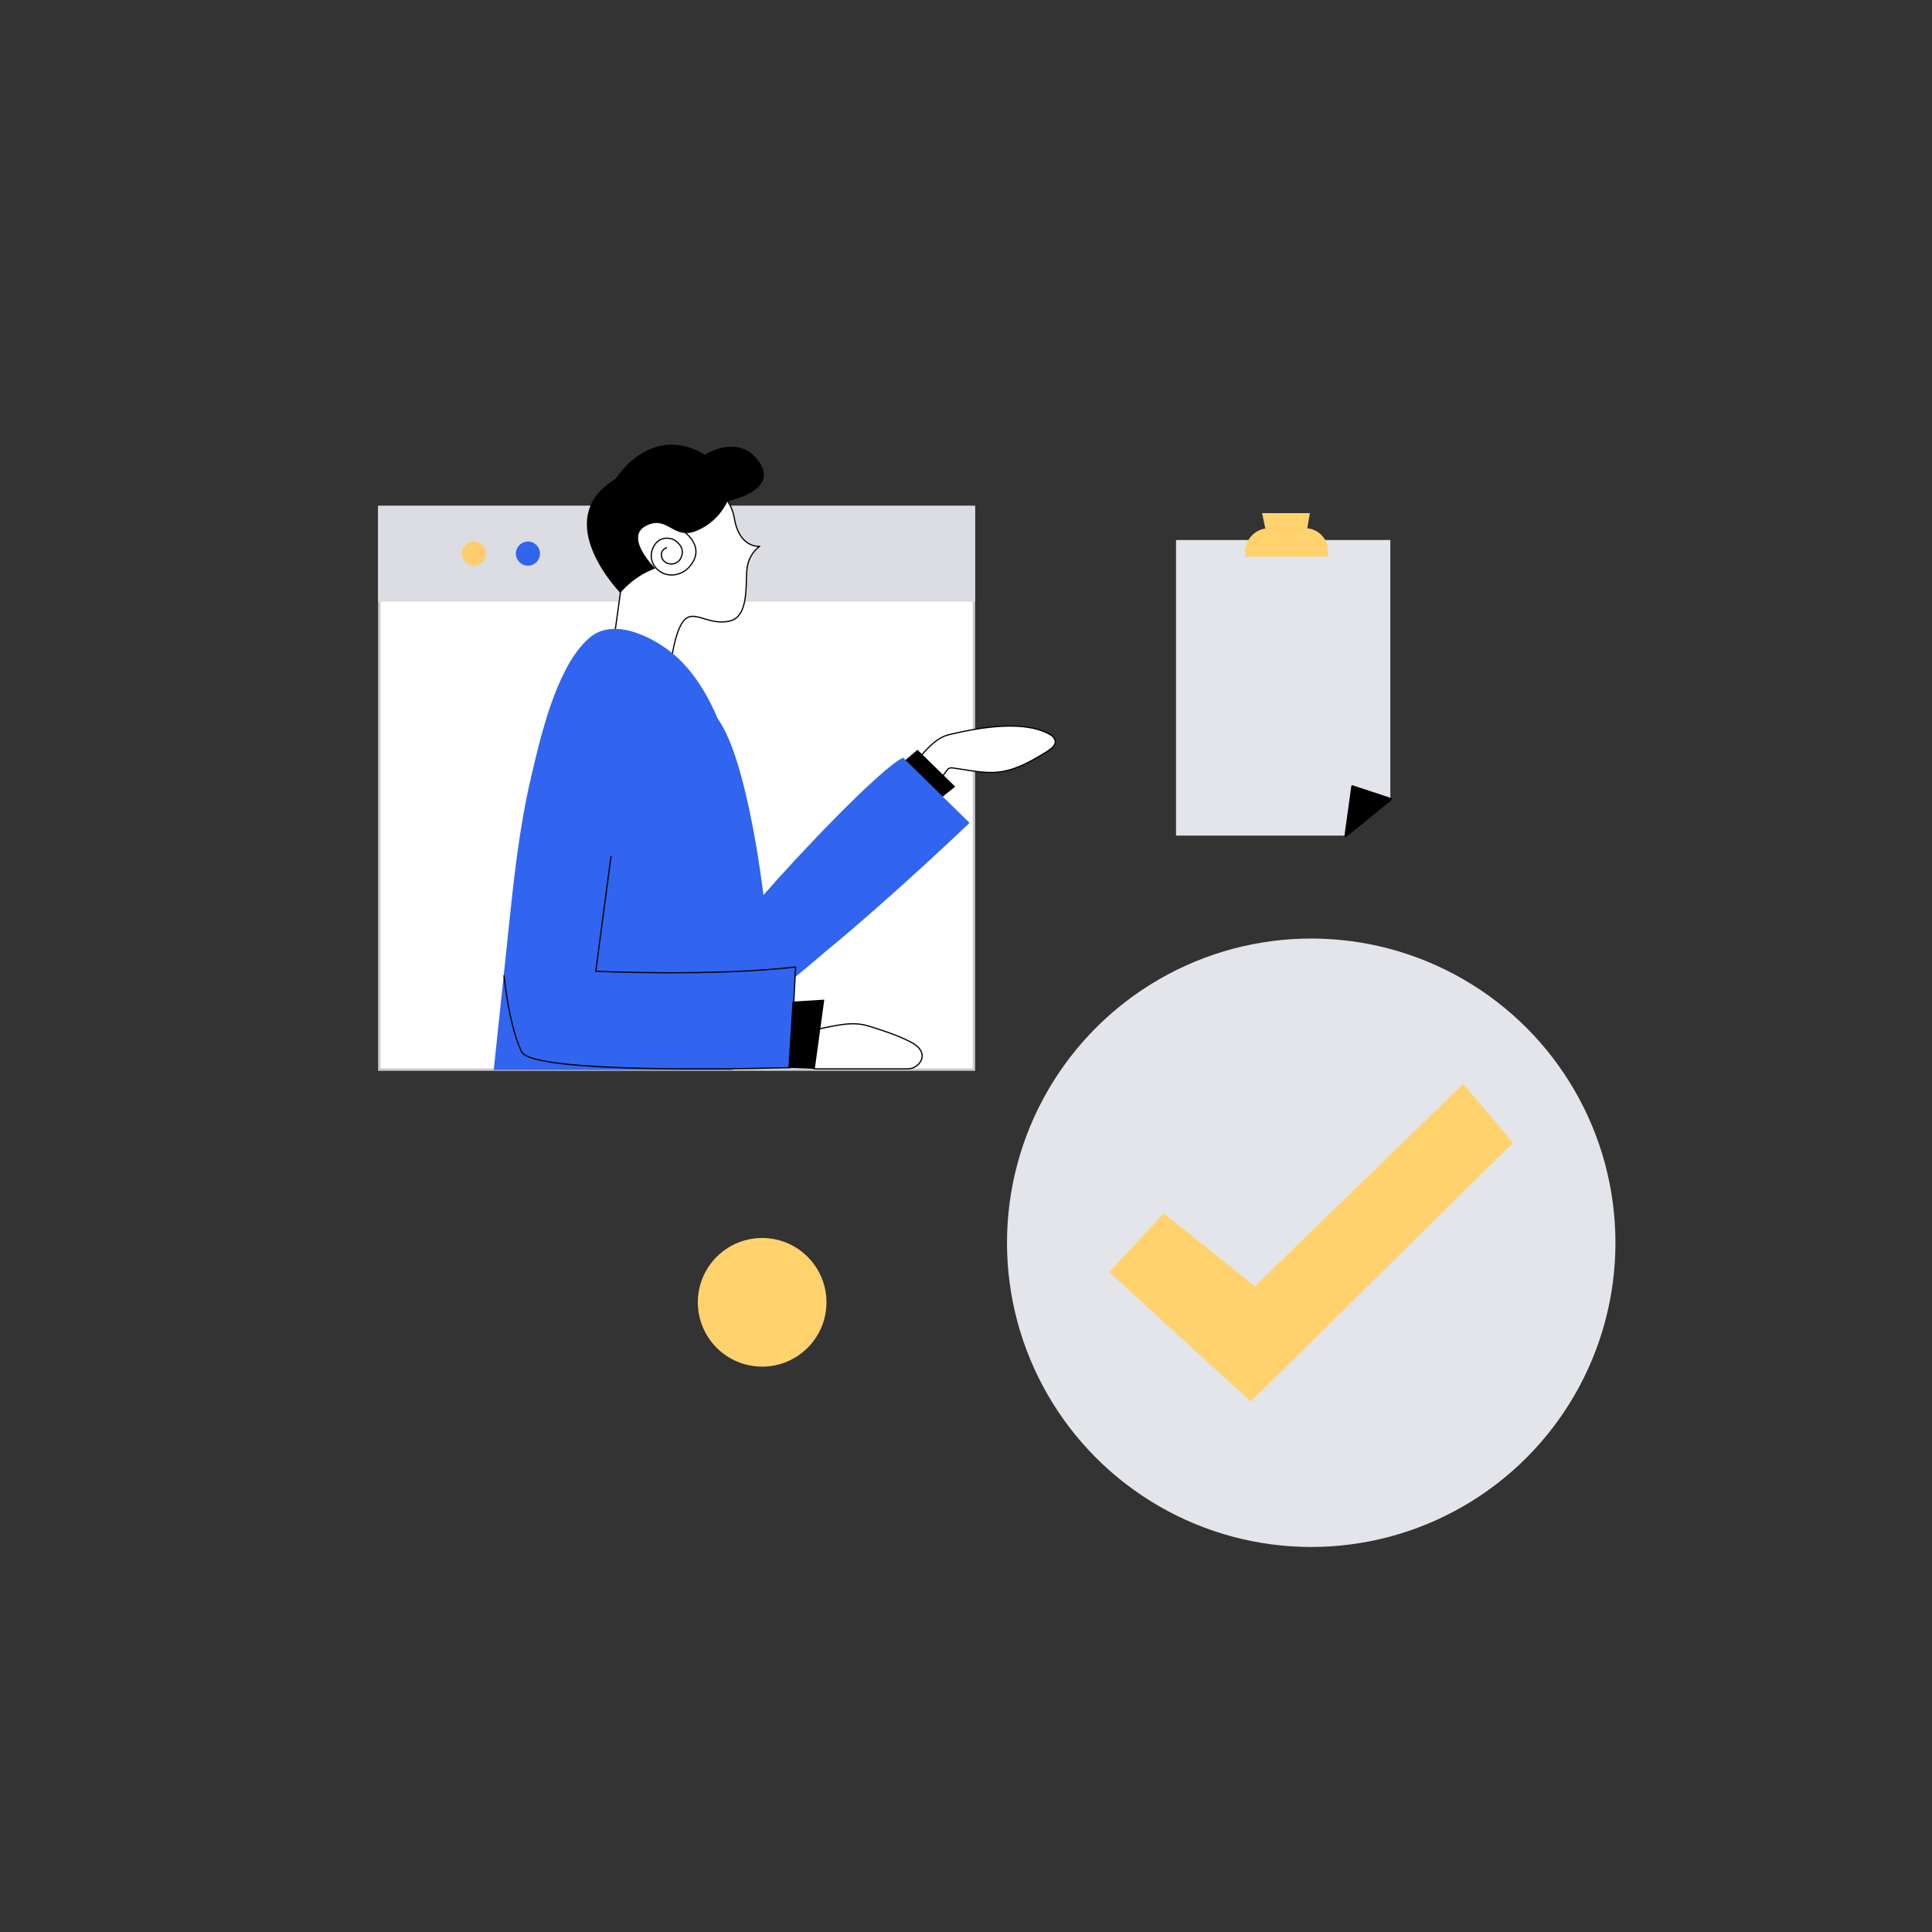 <svg id="图层_1" data-name="图层 1" xmlns="http://www.w3.org/2000/svg" xmlns:xlink="http://www.w3.org/1999/xlink" viewBox="0 0 800 800"><rect x="0" y="0" width="800" height="800" fill="#333333" stroke="none"/><defs><style>.cls-1,.cls-12{fill:none;}.cls-2{fill:#ffd26e;}.cls-11,.cls-13,.cls-3{fill:#fff;}.cls-4{fill:#ccc;}.cls-5{fill:#dbdde2;}.cls-6{fill:#ffcd6e;}.cls-7{fill:#3165eb;}.cls-8{fill:#e3e5ea;}.cls-11,.cls-12,.cls-13,.cls-15,.cls-9{stroke:#000;}.cls-11,.cls-12,.cls-15,.cls-9{stroke-linecap:round;stroke-linejoin:round;}.cls-10{clip-path:url(#clip-path);}.cls-11,.cls-12,.cls-13,.cls-15{stroke-width:0.5px;}.cls-13{stroke-miterlimit:10;}.cls-14,.cls-15{fill:#3165f0;}</style><clipPath id="clip-path"><rect class="cls-1" x="131.08" y="159.43" width="380.74" height="283.63"/></clipPath></defs><circle class="cls-2" cx="315.59" cy="539.26" r="26.63"/><rect class="cls-3" x="157.06" y="210.34" width="246.21" height="232.55"/><path class="cls-4" d="M402.77,210.84V442.4H157.56V210.84H402.77m1-1H156.56V443.4H403.77V209.84Z"/><rect class="cls-5" x="156.56" y="209.37" width="247.2" height="39.8"/><circle class="cls-6" cx="196.23" cy="229.24" r="5"/><circle class="cls-7" cx="218.6" cy="229.24" r="5"/><polygon class="cls-8" points="575.71 223.62 575.71 330.74 567.12 337.7 556.99 346.01 486.97 346.01 486.97 223.62 575.71 223.62"/><path class="cls-2" d="M549.8,230.53H515.58v-1.86a9.94,9.94,0,0,1,9.95-9.95h14.86a9.51,9.51,0,0,1,9.54,9.55v2.26Z"/><polygon class="cls-2" points="523.94 218.85 522.61 212.49 542.38 212.49 541.31 218.85 523.94 218.85"/><polygon class="cls-9" points="575.91 330.94 560.03 325.67 557.19 346.14 575.91 330.94"/><circle class="cls-8" cx="542.95" cy="514.6" r="125.97"/><polygon class="cls-2" points="459.29 526.77 481.92 502.44 519.63 532.65 605.86 448.85 626.54 473.18 517.94 580.36 459.29 526.77"/><g class="cls-10"><path class="cls-11" d="M277,283.5s1-21.49,6.62-27c4.06-3.92,9.87,2.57,18.45.68s6.35-16.63,7.37-22.44a13.11,13.11,0,0,1,5.13-8.52s-7.7.88-10.2-10.13a39.2,39.2,0,0,0-1-4.33c-3.1-8.85-11.76-14.46-21.15-14.46,0,0-36.76-.54-25.34,48.25l-2.1,15.14,10.82,30.14,11.08,4.73Z"/><path d="M291.92,188.28s14-9.12,22.44,3-13.11,16.22-13.11,16.22a24.29,24.29,0,0,1-12.84,12.3c-9.67,4.05-12-6.76-21-2s3.92,17.57,3.92,17.57a35.6,35.6,0,0,0-14.46,10.13S227,215,255,198.22C255,198.22,269.28,174.9,291.92,188.28Z"/><path class="cls-12" d="M284,220.79s7.77,5.81,2.09,13.11a9.92,9.92,0,0,1-8,4.19c-5.54,0-9.8-5.2-8-10.41,0-.06.07-.13.07-.2,2.09-5.68,7.23-5,9.19-3.78s4.26,3.85,2.64,7.23a4.37,4.37,0,0,1-6.69,1.69c-1.69-1.22-2.37-4.6.67-5.81"/><path class="cls-13" d="M434.72,304.12a4.13,4.13,0,0,1,2.16,2.43c.54,2-1.69,3.65-3.78,4.93-5.48,3.31-11.9,7.23-19.33,8.18-6.35.74-13.25-.88-19.46-1.69a2.13,2.13,0,0,0-2,.74l-11.76,15.68a2.16,2.16,0,0,1-2.37.68l-11.35-3a1.53,1.53,0,0,1-.95-2.57c3.65-3.72,7.24-7.44,10.88-11.22,4.06-4.19,9.33-12.5,16.22-14.06C404.58,301.41,423.9,297.9,434.72,304.12Z"/><polygon points="373.08 316.28 379.91 310.47 395.52 325.74 389.71 330.4 373.08 316.28"/><path class="cls-14" d="M401.47,340.74l-27.51-27c-9.19,4.26-43.25,40.08-57.84,56.9h0s-7.84-68.25-23.05-77L273.27,318v52l12.57,41.23s15.07,10.4,21.49,8.78,34.06-25.61,34.06-25.61h0C369.71,371.15,401.47,340.74,401.47,340.74Z"/><path class="cls-14" d="M302.33,463.4c.27,0,.47-.07.74-.07-.4-26.22,2.84-52.37,4.26-78.59s.81-52.92-6.89-78.06c-3.92-12.77-11-26.89-21.49-35.75-8.31-7-24.53-15.34-34.54-7.09-4.12,3.38-7.5,8.38-9.93,13-7.23,13.92-10.88,29.26-14.46,44.47-5,21.15-7.3,42.84-9.53,64.4q-4.67,43.89-9.26,87.79Z"/><path class="cls-11" d="M338.15,442.59h37.57c3.58,0,6.49-3,6.08-5.95-.33-2.16-2.23-3.85-4.39-5-5.34-2.84-11.83-4.94-17.71-6.76-7.43-2.3-14.39.14-21.76,1.35a6,6,0,0,0-4.79,3.85l-1.63,5.27a5,5,0,0,0,2.5,5.82l.75.47A6.69,6.69,0,0,0,338.15,442.59Z"/><path class="cls-15" d="M208.69,404.05c1.72,15.22,4.5,25.63,7.27,31.44,3.72,7.77,68.8,7.64,111.37,6.62l2.1-41.69c-34.87,4-82.72,1.75-82.72,1.75S250,377,253,354.66"/><polygon points="328.14 414.74 341.32 413.93 337.4 442.59 326.46 442.18 328.14 414.74"/></g></svg>